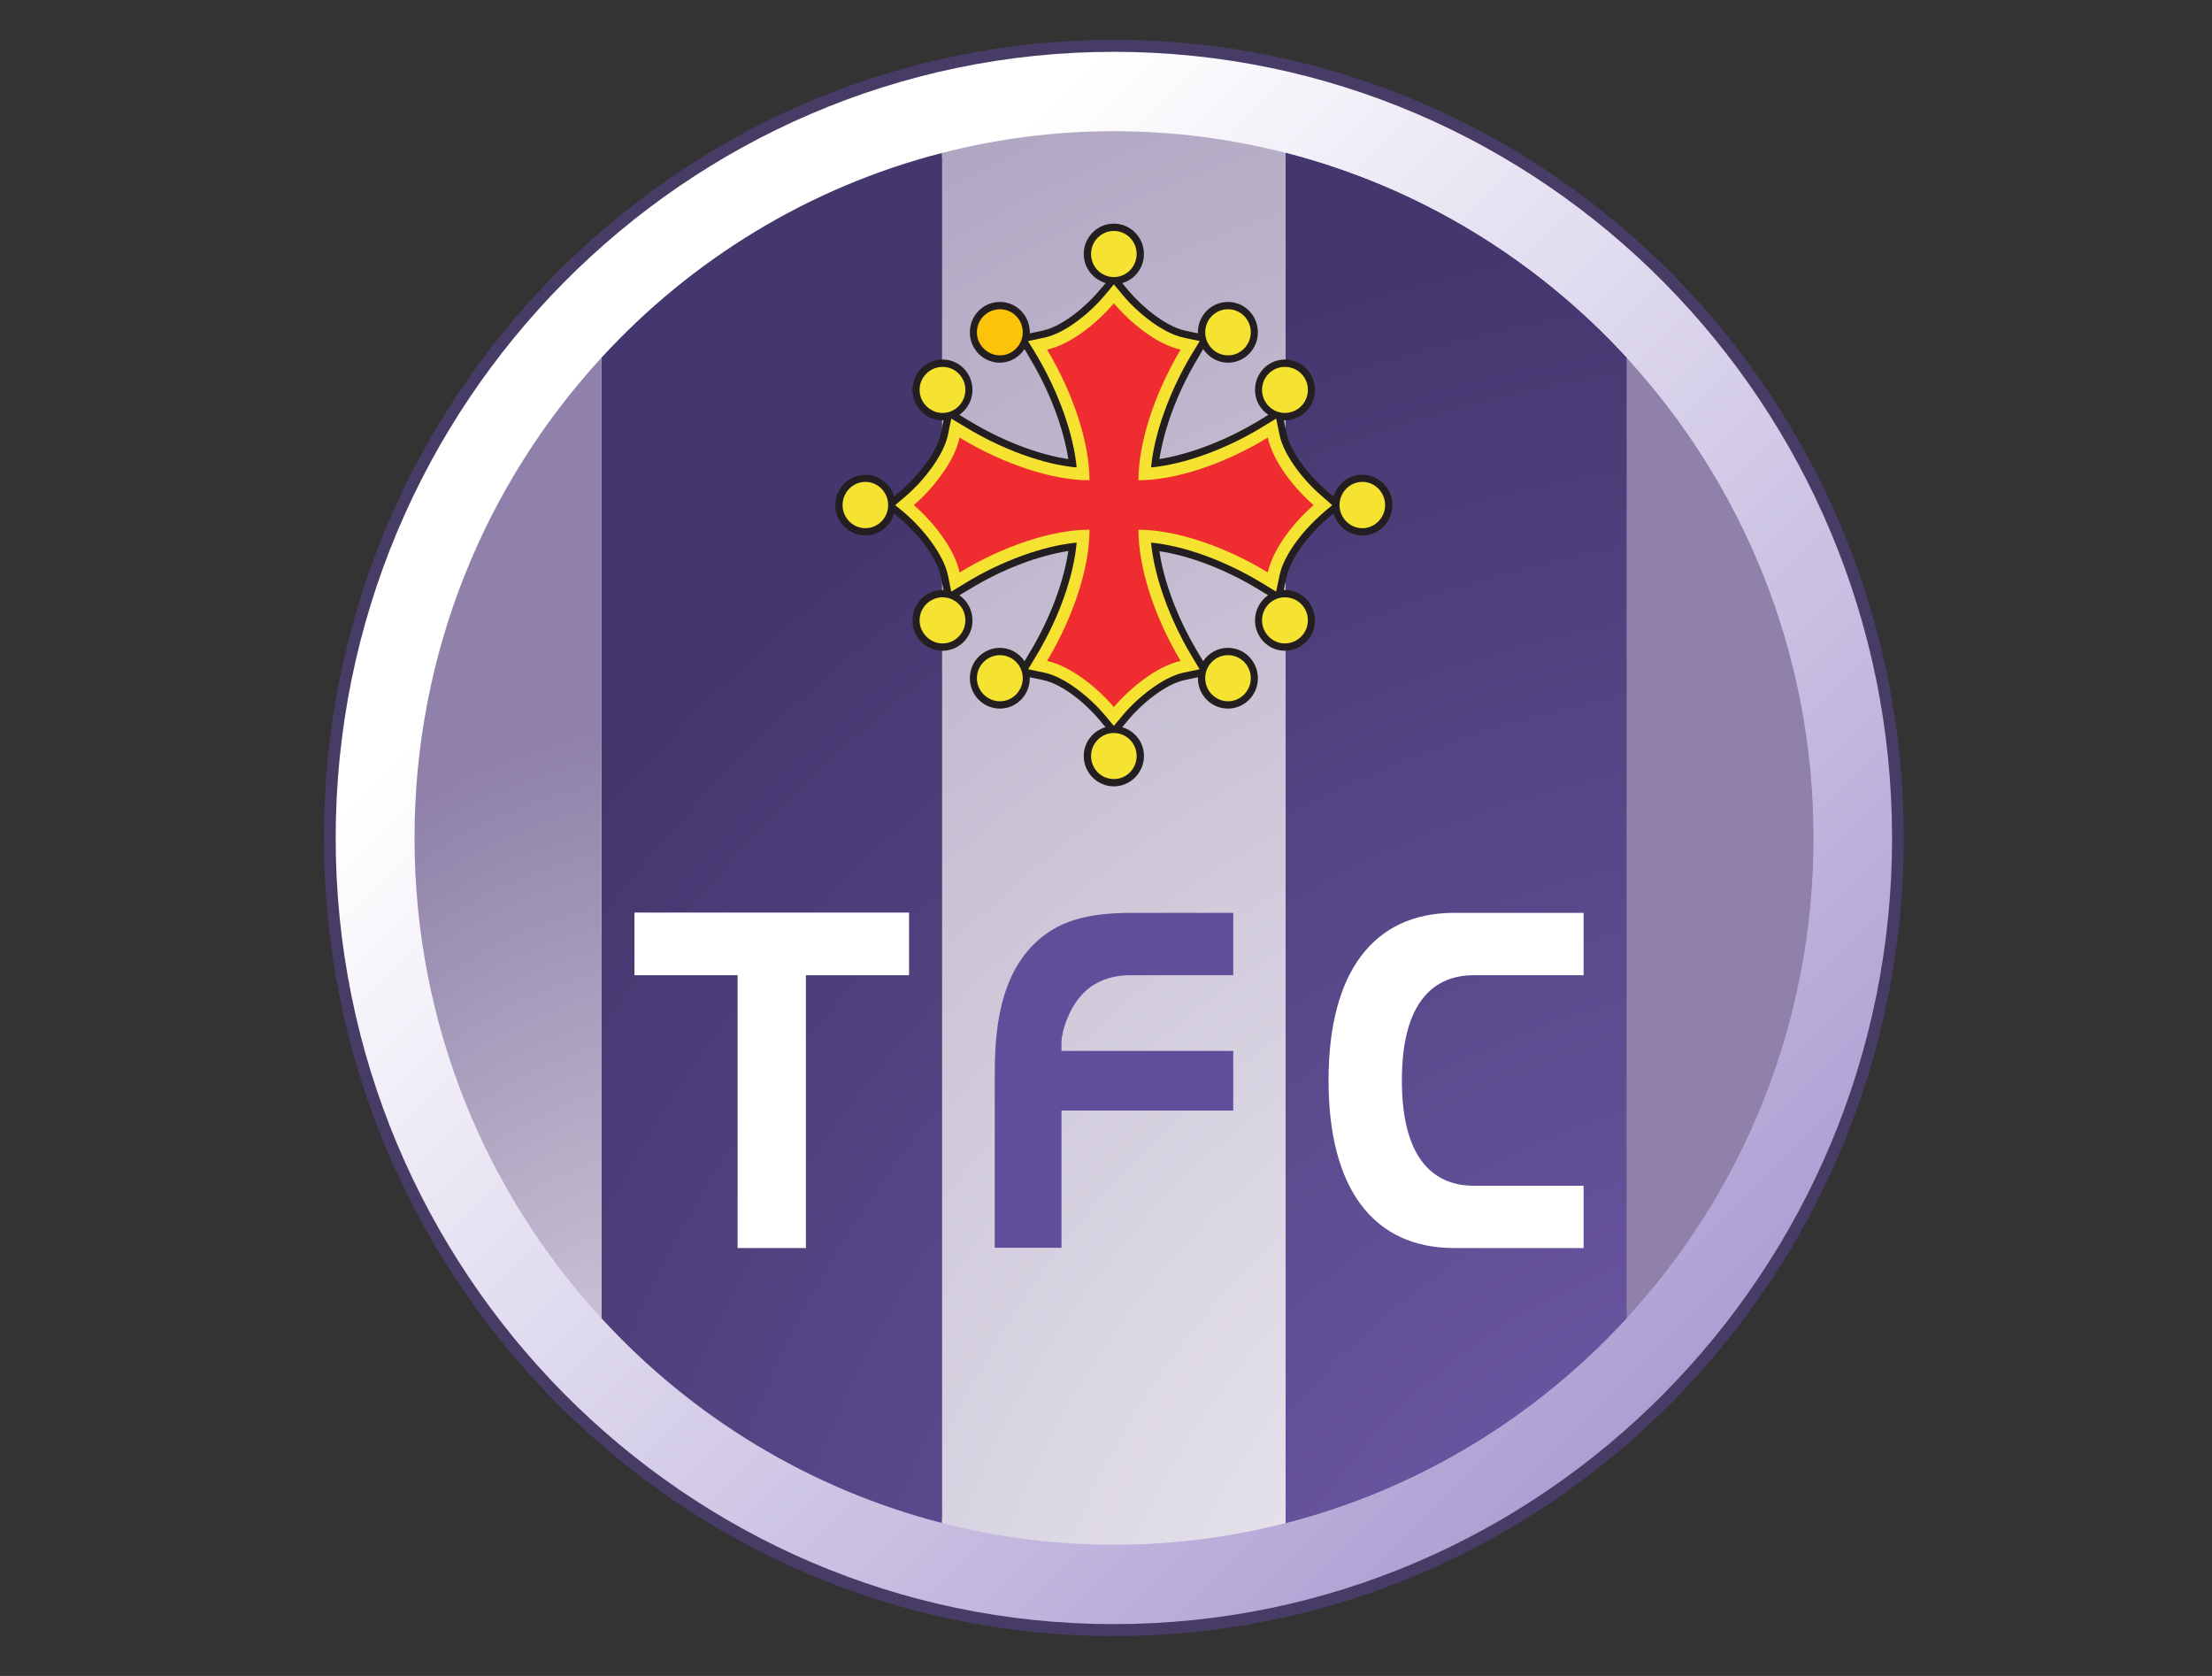 <?xml version="1.0" encoding="UTF-8"?>
<svg xmlns="http://www.w3.org/2000/svg" xmlns:xlink="http://www.w3.org/1999/xlink" width="33pt" height="25pt" viewBox="0 0 33 25" version="1.1">
<rect x="0" y="0" width="33" height="25" fill="#333333" stroke="none"/>
<defs>
<linearGradient id="linear0" gradientUnits="userSpaceOnUse" x1="0" y1="0" x2="1" y2="0" gradientTransform="matrix(37.618,37.998,-37.618,37.998,8.799,8.888)">
<stop offset="0" style="stop-color:rgb(100%,100%,100%);stop-opacity:1;"/>
<stop offset="0.584" style="stop-color:rgb(48.235%,39.216%,72.157%);stop-opacity:1;"/>
<stop offset="1" style="stop-color:rgb(27.059%,21.176%,38.824%);stop-opacity:1;"/>
</linearGradient>
<radialGradient id="radial0" gradientUnits="userSpaceOnUse" cx="0" cy="0" fx="0" fy="0" r="1" gradientTransform="matrix(24.452,0,0,24.699,27.608,27.888)">
<stop offset="0" style="stop-color:rgb(47.843%,39.216%,72.157%);stop-opacity:1;"/>
<stop offset="1" style="stop-color:rgb(26.667%,21.569%,43.137%);stop-opacity:1;"/>
</radialGradient>
<radialGradient id="radial1" gradientUnits="userSpaceOnUse" cx="0.711" cy="-0" fx="0.711" fy="-0" r="1" gradientTransform="matrix(10.814,-0,0,17.133,37.305,27.888)">
<stop offset="0" style="stop-color:rgb(100%,100%,100%);stop-opacity:1;"/>
<stop offset="1" style="stop-color:rgb(56.078%,50.588%,66.275%);stop-opacity:1;"/>
</radialGradient>
<radialGradient id="radial2" gradientUnits="userSpaceOnUse" cx="0" cy="0" fx="0" fy="0" r="1" gradientTransform="matrix(24.452,0,0,24.699,27.608,27.888)">
<stop offset="0" style="stop-color:rgb(47.843%,39.216%,72.157%);stop-opacity:1;"/>
<stop offset="1" style="stop-color:rgb(30.196%,23.922%,51.373%);stop-opacity:1;"/>
</radialGradient>
<radialGradient id="radial3" gradientUnits="userSpaceOnUse" cx="0.711" cy="-0" fx="0.711" fy="-0" r="1" gradientTransform="matrix(-10.814,-0,-0,17.133,17.911,27.888)">
<stop offset="0" style="stop-color:rgb(100%,100%,100%);stop-opacity:1;"/>
<stop offset="1" style="stop-color:rgb(56.078%,50.588%,66.275%);stop-opacity:1;"/>
</radialGradient>
<radialGradient id="radial4" gradientUnits="userSpaceOnUse" cx="-0" cy="-0" fx="-0" fy="-0" r="1" gradientTransform="matrix(40.906,0,0,41.787,27.608,27.888)">
<stop offset="0" style="stop-color:rgb(100%,100%,100%);stop-opacity:1;"/>
<stop offset="1" style="stop-color:rgb(56.078%,50.588%,66.275%);stop-opacity:1;"/>
</radialGradient>
<radialGradient id="radial5" gradientUnits="userSpaceOnUse" cx="0" cy="0" fx="0" fy="0" r="1" gradientTransform="matrix(-24.452,0,0,24.699,27.608,27.888)">
<stop offset="0" style="stop-color:rgb(47.843%,39.216%,72.157%);stop-opacity:1;"/>
<stop offset="1" style="stop-color:rgb(26.667%,21.569%,43.137%);stop-opacity:1;"/>
</radialGradient>
</defs>
<g id="surface17">
<path style=" stroke:none;fill-rule:nonzero;fill:rgb(100%,100%,100%);fill-opacity:1;" d="M 6.184 12.5 C 6.184 15.266 7.242 17.785 8.973 19.664 L 8.973 5.336 C 7.242 7.219 6.184 9.734 6.184 12.5 "/>
<path style=" stroke:none;fill-rule:nonzero;fill:rgb(100%,100%,100%);fill-opacity:1;" d="M 27.055 12.5 C 27.055 9.734 25.996 7.219 24.266 5.336 L 24.266 19.664 C 25.996 17.785 27.055 15.266 27.055 12.5 "/>
<path style=" stroke:none;fill-rule:nonzero;fill:rgb(100%,100%,100%);fill-opacity:1;" d="M 16.617 1.957 C 15.734 1.957 14.875 2.07 14.055 2.281 L 14.055 22.719 C 14.875 22.93 15.734 23.043 16.617 23.043 C 17.5 23.043 18.359 22.93 19.18 22.719 L 19.18 2.281 C 18.359 2.07 17.5 1.957 16.617 1.957 "/>
<path style=" stroke:none;fill-rule:nonzero;fill:rgb(27.843%,23.529%,40%);fill-opacity:1;" d="M 16.617 0.594 C 10.121 0.594 4.832 5.938 4.832 12.5 C 4.832 19.062 10.121 24.406 16.617 24.406 C 23.117 24.406 28.402 19.062 28.402 12.5 C 28.402 5.938 23.117 0.594 16.617 0.594 Z M 16.617 0.988 C 22.902 0.988 28.016 6.152 28.016 12.5 C 28.016 18.848 22.902 24.012 16.617 24.012 C 10.336 24.012 5.223 18.848 5.223 12.5 C 5.223 6.152 10.336 0.988 16.617 0.988 Z M 16.617 0.988 "/>
<path style=" stroke:none;fill-rule:nonzero;fill:url(#linear0);" d="M 16.617 24.227 C 10.219 24.227 5.008 18.965 5.008 12.5 C 5.008 6.035 10.219 0.773 16.617 0.773 C 23.02 0.773 28.227 6.035 28.227 12.5 C 28.227 18.965 23.02 24.227 16.617 24.227 M 6.25 12.5 C 6.25 18.273 10.902 22.973 16.617 22.973 C 22.336 22.973 26.984 18.273 26.984 12.5 C 26.984 6.727 22.336 2.027 16.617 2.027 C 10.902 2.027 6.25 6.727 6.25 12.5 "/>
<path style=" stroke:none;fill-rule:nonzero;fill:url(#radial0);" d="M 14.055 22.719 C 12.078 22.211 10.32 21.133 8.973 19.664 L 8.973 5.336 C 10.32 3.867 12.078 2.789 14.055 2.281 L 14.055 22.719 "/>
<path style=" stroke:none;fill-rule:nonzero;fill:url(#radial1);" d="M 24.266 19.664 L 24.266 5.336 C 25.996 7.219 27.055 9.734 27.055 12.5 C 27.055 15.266 25.996 17.785 24.266 19.664 "/>
<path style=" stroke:none;fill-rule:nonzero;fill:url(#radial2);" d="M 19.18 22.719 L 19.18 2.281 C 21.16 2.789 22.914 3.867 24.266 5.336 L 24.266 19.664 C 22.914 21.133 21.16 22.211 19.18 22.719 "/>
<path style=" stroke:none;fill-rule:nonzero;fill:url(#radial3);" d="M 8.973 19.664 L 8.973 5.336 C 7.242 7.219 6.184 9.734 6.184 12.5 C 6.184 15.266 7.242 17.785 8.973 19.664 "/>
<path style=" stroke:none;fill-rule:nonzero;fill:url(#radial4);" d="M 16.617 23.043 C 15.734 23.043 14.875 22.93 14.055 22.719 L 14.055 2.281 C 14.875 2.07 15.734 1.957 16.617 1.957 C 17.5 1.957 18.359 2.07 19.18 2.281 L 19.18 22.719 C 18.359 22.93 17.5 23.043 16.617 23.043 "/>
<path style=" stroke:none;fill-rule:nonzero;fill:url(#radial5);" d="M 19.18 22.719 C 21.16 22.211 22.918 21.133 24.266 19.664 L 24.266 5.336 C 22.918 3.867 21.16 2.789 19.18 2.281 L 19.18 22.719 "/>
<path style=" stroke:none;fill-rule:nonzero;fill:rgb(38.039%,30.588%,60.392%);fill-opacity:1;" d="M 14.84 16.117 C 14.84 15.609 14.84 14.668 15.418 14.09 C 15.758 13.754 16.18 13.617 16.883 13.617 C 16.883 13.617 18.238 13.617 18.398 13.617 C 18.398 13.758 18.398 14.41 18.398 14.547 C 18.238 14.547 16.863 14.547 16.863 14.547 C 16.625 14.547 16.426 14.609 16.258 14.73 C 15.938 14.973 15.836 15.418 15.836 15.543 L 15.836 15.676 C 15.836 15.676 18.23 15.676 18.398 15.676 C 18.398 15.812 18.398 16.426 18.398 16.566 C 18.23 16.566 15.836 16.566 15.836 16.566 C 15.836 16.566 15.836 18.449 15.836 18.613 C 15.695 18.613 14.977 18.613 14.84 18.613 C 14.84 18.445 14.84 16.117 14.84 16.117 "/>
<path style=" stroke:none;fill-rule:nonzero;fill:rgb(100%,100%,100%);fill-opacity:1;" d="M 19.82 16.117 C 19.82 14.504 20.488 13.617 21.695 13.617 C 21.695 13.617 23.461 13.617 23.625 13.617 C 23.625 13.754 23.625 14.406 23.625 14.547 C 23.461 14.547 21.988 14.547 21.988 14.547 C 21.496 14.547 20.914 14.82 20.914 16.117 C 20.914 17.414 21.496 17.688 21.988 17.688 C 21.988 17.688 23.461 17.688 23.625 17.688 C 23.625 17.824 23.625 18.477 23.625 18.617 C 23.461 18.617 21.695 18.617 21.695 18.617 C 20.488 18.617 19.82 17.73 19.82 16.117 "/>
<path style=" stroke:none;fill-rule:nonzero;fill:rgb(100%,100%,100%);fill-opacity:1;" d="M 13.562 13.613 C 13.562 13.754 13.562 14.406 13.562 14.547 C 13.402 14.547 12.023 14.547 12.023 14.547 C 12.023 14.547 12.023 18.445 12.023 18.617 C 11.883 18.617 11.145 18.617 11.004 18.617 C 11.004 18.445 11.004 14.547 11.004 14.547 C 11.004 14.547 9.625 14.547 9.465 14.547 C 9.465 14.406 9.465 13.754 9.465 13.613 C 9.633 13.613 13.395 13.613 13.562 13.613 "/>
<path style=" stroke:none;fill-rule:nonzero;fill:rgb(13.725%,12.157%,12.549%);fill-opacity:1;" d="M 20.324 7.082 C 20.121 7.082 19.949 7.219 19.895 7.41 L 19.781 7.312 C 19.543 7.105 19.254 6.754 19.195 6.469 L 19.152 6.266 L 19.168 6.27 C 19.418 6.27 19.617 6.066 19.617 5.816 C 19.617 5.566 19.418 5.363 19.168 5.363 C 18.922 5.363 18.723 5.566 18.723 5.816 C 18.723 5.973 18.801 6.105 18.922 6.188 L 18.77 6.281 C 18.281 6.574 17.746 6.777 17.297 6.848 C 17.367 6.395 17.566 5.852 17.859 5.363 L 17.949 5.207 C 18.031 5.328 18.164 5.41 18.32 5.41 C 18.566 5.41 18.766 5.207 18.766 4.957 C 18.766 4.707 18.566 4.504 18.32 4.504 C 18.07 4.504 17.871 4.707 17.871 4.957 L 17.871 4.973 L 17.672 4.93 C 17.391 4.867 17.039 4.578 16.836 4.336 L 16.742 4.223 C 16.93 4.168 17.066 3.996 17.066 3.789 C 17.066 3.539 16.863 3.336 16.617 3.336 C 16.371 3.336 16.168 3.539 16.168 3.789 C 16.168 3.996 16.309 4.168 16.496 4.223 L 16.398 4.336 C 16.195 4.578 15.848 4.867 15.562 4.93 L 15.363 4.973 L 15.363 4.957 C 15.363 4.707 15.164 4.504 14.918 4.504 C 14.668 4.504 14.469 4.707 14.469 4.957 C 14.469 5.207 14.668 5.41 14.918 5.41 C 15.07 5.41 15.203 5.328 15.285 5.207 L 15.375 5.363 C 15.668 5.852 15.867 6.395 15.938 6.848 C 15.488 6.781 14.949 6.574 14.465 6.281 L 14.312 6.188 C 14.43 6.105 14.508 5.973 14.508 5.816 C 14.508 5.566 14.309 5.363 14.062 5.363 C 13.812 5.363 13.613 5.566 13.613 5.816 C 13.613 6.066 13.812 6.27 14.062 6.27 L 14.078 6.266 L 14.035 6.469 C 13.977 6.754 13.688 7.105 13.449 7.312 L 13.34 7.406 C 13.285 7.219 13.113 7.082 12.91 7.082 C 12.664 7.082 12.461 7.285 12.461 7.535 C 12.461 7.785 12.664 7.988 12.91 7.988 C 13.113 7.988 13.285 7.848 13.34 7.66 L 13.449 7.754 C 13.688 7.961 13.977 8.312 14.035 8.602 L 14.078 8.801 L 14.062 8.801 C 13.812 8.801 13.613 9.004 13.613 9.254 C 13.613 9.504 13.812 9.707 14.062 9.707 C 14.309 9.707 14.508 9.504 14.508 9.254 C 14.508 9.098 14.43 8.961 14.312 8.879 L 14.465 8.789 C 14.949 8.492 15.488 8.289 15.938 8.219 C 15.871 8.676 15.668 9.219 15.375 9.711 L 15.285 9.863 C 15.203 9.742 15.07 9.664 14.918 9.664 C 14.668 9.664 14.469 9.867 14.469 10.117 C 14.469 10.367 14.668 10.57 14.918 10.57 C 15.164 10.57 15.363 10.367 15.363 10.117 L 15.363 10.102 L 15.562 10.145 C 15.848 10.203 16.195 10.492 16.398 10.734 L 16.492 10.848 C 16.305 10.902 16.168 11.074 16.168 11.277 C 16.168 11.527 16.371 11.73 16.617 11.73 C 16.863 11.73 17.066 11.527 17.066 11.277 C 17.066 11.074 16.93 10.902 16.742 10.848 L 16.836 10.734 C 17.039 10.492 17.391 10.203 17.672 10.145 L 17.871 10.102 L 17.871 10.117 C 17.871 10.367 18.07 10.57 18.32 10.57 C 18.566 10.57 18.766 10.367 18.766 10.117 C 18.766 9.867 18.566 9.664 18.32 9.664 C 18.164 9.664 18.031 9.742 17.949 9.863 L 17.859 9.711 C 17.566 9.219 17.363 8.676 17.297 8.223 C 17.746 8.289 18.281 8.492 18.77 8.789 L 18.918 8.879 C 18.801 8.961 18.723 9.098 18.723 9.254 C 18.723 9.504 18.922 9.707 19.168 9.707 C 19.418 9.707 19.617 9.504 19.617 9.254 C 19.617 9.004 19.418 8.801 19.168 8.801 L 19.152 8.801 L 19.195 8.602 C 19.258 8.312 19.543 7.961 19.781 7.754 L 19.895 7.656 C 19.949 7.848 20.121 7.988 20.324 7.988 C 20.57 7.988 20.773 7.785 20.773 7.535 C 20.773 7.285 20.57 7.082 20.324 7.082 "/>
<path style=" stroke:none;fill-rule:nonzero;fill:rgb(96.471%,88.627%,18.824%);fill-opacity:1;" d="M 19.715 7.395 C 19.461 7.18 19.156 6.801 19.09 6.492 C 19.09 6.492 19.059 6.336 19.039 6.246 L 19.035 6.246 C 18.957 6.293 18.824 6.375 18.824 6.375 C 18.277 6.707 17.664 6.926 17.172 6.973 C 17.219 6.48 17.438 5.859 17.766 5.305 C 17.766 5.305 17.848 5.172 17.895 5.094 L 17.895 5.086 C 17.805 5.07 17.652 5.035 17.652 5.035 C 17.344 4.969 16.969 4.664 16.754 4.406 C 16.754 4.406 16.668 4.301 16.617 4.242 C 16.57 4.301 16.48 4.406 16.48 4.406 C 16.266 4.664 15.895 4.969 15.586 5.035 C 15.586 5.035 15.43 5.07 15.344 5.086 L 15.34 5.094 C 15.387 5.172 15.469 5.305 15.469 5.305 C 15.797 5.859 16.016 6.48 16.062 6.973 C 15.574 6.93 14.957 6.707 14.41 6.375 C 14.41 6.375 14.273 6.293 14.195 6.246 L 14.191 6.246 C 14.172 6.336 14.141 6.492 14.141 6.492 C 14.074 6.801 13.77 7.18 13.52 7.395 C 13.52 7.395 13.414 7.484 13.355 7.535 C 13.414 7.582 13.52 7.672 13.52 7.672 C 13.77 7.891 14.074 8.266 14.141 8.578 C 14.141 8.578 14.172 8.734 14.191 8.82 L 14.195 8.824 C 14.273 8.777 14.406 8.695 14.406 8.695 C 14.957 8.359 15.574 8.141 16.062 8.094 C 16.02 8.59 15.801 9.211 15.469 9.766 C 15.469 9.766 15.387 9.902 15.34 9.98 L 15.344 9.984 C 15.43 10.004 15.586 10.035 15.586 10.035 C 15.895 10.102 16.266 10.41 16.48 10.664 C 16.48 10.664 16.57 10.77 16.617 10.828 C 16.668 10.77 16.754 10.664 16.754 10.664 C 16.969 10.41 17.344 10.102 17.652 10.035 C 17.652 10.035 17.805 10.004 17.895 9.984 L 17.895 9.98 C 17.848 9.902 17.766 9.766 17.766 9.766 C 17.438 9.211 17.219 8.59 17.172 8.094 C 17.664 8.141 18.277 8.363 18.824 8.695 C 18.824 8.695 18.957 8.777 19.035 8.824 L 19.039 8.82 C 19.059 8.734 19.09 8.578 19.09 8.578 C 19.156 8.266 19.461 7.891 19.715 7.672 C 19.715 7.672 19.816 7.582 19.875 7.535 C 19.816 7.484 19.715 7.395 19.715 7.395 "/>
<path style=" stroke:none;fill-rule:nonzero;fill:rgb(96.471%,88.627%,18.824%);fill-opacity:1;" d="M 19.984 7.535 C 19.984 7.344 20.137 7.188 20.324 7.188 C 20.512 7.188 20.664 7.344 20.664 7.535 C 20.664 7.723 20.512 7.879 20.324 7.879 C 20.137 7.879 19.984 7.723 19.984 7.535 "/>
<path style=" stroke:none;fill-rule:nonzero;fill:rgb(96.471%,88.627%,18.824%);fill-opacity:1;" d="M 12.57 7.535 C 12.57 7.344 12.723 7.188 12.91 7.188 C 13.098 7.188 13.25 7.344 13.25 7.535 C 13.25 7.723 13.098 7.879 12.91 7.879 C 12.723 7.879 12.57 7.723 12.57 7.535 "/>
<path style=" stroke:none;fill-rule:nonzero;fill:rgb(96.471%,88.627%,18.824%);fill-opacity:1;" d="M 18.828 5.816 C 18.828 5.625 18.98 5.473 19.168 5.473 C 19.359 5.473 19.512 5.625 19.512 5.816 C 19.512 6.004 19.359 6.16 19.168 6.16 C 18.98 6.16 18.828 6.004 18.828 5.816 "/>
<path style=" stroke:none;fill-rule:nonzero;fill:rgb(96.471%,88.627%,18.824%);fill-opacity:1;" d="M 18.828 9.254 C 18.828 9.062 18.98 8.91 19.168 8.91 C 19.359 8.91 19.512 9.062 19.512 9.254 C 19.512 9.441 19.359 9.598 19.168 9.598 C 18.98 9.598 18.828 9.441 18.828 9.254 "/>
<path style=" stroke:none;fill-rule:nonzero;fill:rgb(96.471%,88.627%,18.824%);fill-opacity:1;" d="M 13.719 9.254 C 13.719 9.062 13.875 8.91 14.062 8.91 C 14.25 8.91 14.402 9.062 14.402 9.254 C 14.402 9.441 14.25 9.598 14.062 9.598 C 13.875 9.598 13.719 9.441 13.719 9.254 "/>
<path style=" stroke:none;fill-rule:nonzero;fill:rgb(96.471%,88.627%,18.824%);fill-opacity:1;" d="M 13.719 5.816 C 13.719 5.625 13.875 5.473 14.062 5.473 C 14.25 5.473 14.402 5.625 14.402 5.816 C 14.402 6.004 14.25 6.16 14.062 6.16 C 13.875 6.16 13.719 6.004 13.719 5.816 "/>
<path style=" stroke:none;fill-rule:nonzero;fill:rgb(93.725%,17.255%,18.824%);fill-opacity:1;" d="M 18.914 6.527 C 18.254 6.93 17.527 7.164 16.984 7.164 C 16.984 6.617 17.215 5.883 17.613 5.215 C 17.254 5.137 16.852 4.805 16.617 4.523 C 16.383 4.805 15.98 5.137 15.621 5.215 C 16.02 5.883 16.254 6.617 16.254 7.164 L 16.246 7.164 C 15.707 7.164 14.98 6.93 14.316 6.527 C 14.238 6.891 13.91 7.297 13.633 7.535 C 13.91 7.773 14.238 8.176 14.316 8.539 C 14.977 8.137 15.707 7.902 16.246 7.902 L 16.254 7.902 L 16.254 7.91 C 16.254 8.457 16.02 9.191 15.621 9.859 C 15.98 9.938 16.383 10.27 16.617 10.547 C 16.852 10.27 17.254 9.938 17.613 9.859 C 17.215 9.191 16.984 8.457 16.984 7.91 L 16.984 7.902 C 17.527 7.902 18.254 8.137 18.914 8.539 C 18.992 8.176 19.32 7.773 19.598 7.535 C 19.32 7.297 18.992 6.891 18.914 6.527 "/>
<path style=" stroke:none;fill-rule:nonzero;fill:rgb(96.471%,88.627%,18.824%);fill-opacity:1;" d="M 16.617 4.133 C 16.43 4.133 16.277 3.98 16.277 3.789 C 16.277 3.598 16.43 3.445 16.617 3.445 C 16.805 3.445 16.957 3.598 16.957 3.789 C 16.957 3.98 16.805 4.133 16.617 4.133 "/>
<path style=" stroke:none;fill-rule:nonzero;fill:rgb(96.471%,88.627%,18.824%);fill-opacity:1;" d="M 16.617 11.621 C 16.43 11.621 16.277 11.469 16.277 11.277 C 16.277 11.09 16.43 10.934 16.617 10.934 C 16.805 10.934 16.957 11.09 16.957 11.277 C 16.957 11.469 16.805 11.621 16.617 11.621 "/>
<path style=" stroke:none;fill-rule:nonzero;fill:rgb(98.431%,76.471%,3.922%);fill-opacity:1;" d="M 14.918 5.301 C 14.73 5.301 14.574 5.145 14.574 4.957 C 14.574 4.766 14.73 4.613 14.918 4.613 C 15.105 4.613 15.258 4.766 15.258 4.957 C 15.258 5.145 15.105 5.301 14.918 5.301 "/>
<path style=" stroke:none;fill-rule:nonzero;fill:rgb(96.471%,88.627%,18.824%);fill-opacity:1;" d="M 18.32 5.301 C 18.133 5.301 17.98 5.145 17.98 4.957 C 17.98 4.766 18.133 4.613 18.32 4.613 C 18.508 4.613 18.66 4.766 18.66 4.957 C 18.66 5.145 18.508 5.301 18.32 5.301 "/>
<path style=" stroke:none;fill-rule:nonzero;fill:rgb(96.471%,88.627%,18.824%);fill-opacity:1;" d="M 18.32 10.461 C 18.133 10.461 17.98 10.305 17.98 10.117 C 17.98 9.926 18.133 9.773 18.32 9.773 C 18.508 9.773 18.66 9.926 18.66 10.117 C 18.66 10.305 18.508 10.461 18.32 10.461 "/>
<path style=" stroke:none;fill-rule:nonzero;fill:rgb(96.471%,88.627%,18.824%);fill-opacity:1;" d="M 14.918 10.461 C 14.73 10.461 14.574 10.305 14.574 10.117 C 14.574 9.926 14.73 9.773 14.918 9.773 C 15.105 9.773 15.258 9.926 15.258 10.117 C 15.258 10.305 15.105 10.461 14.918 10.461 "/>
</g>
</svg>
